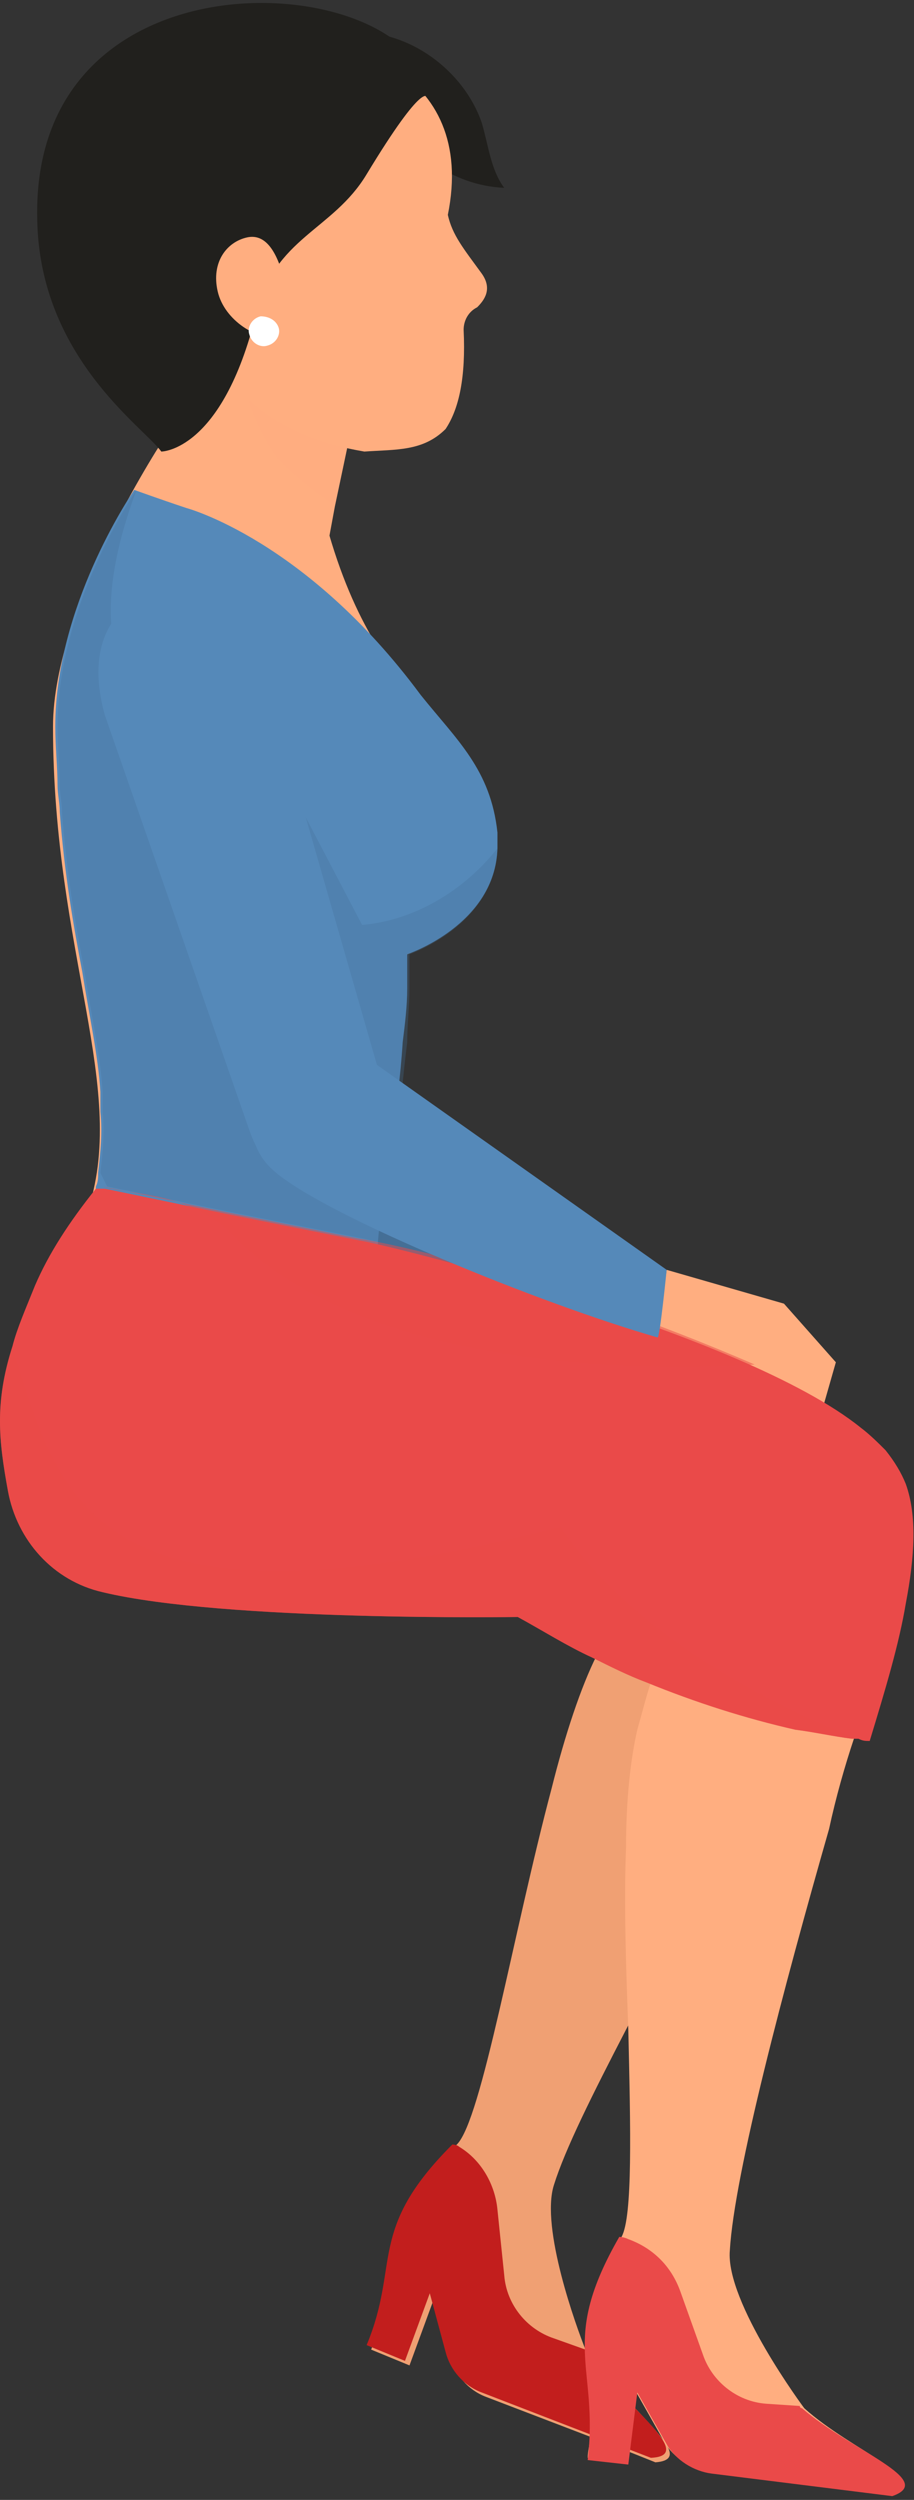 <svg width="98" height="268" viewBox="0 0 98 268" fill="none" xmlns="http://www.w3.org/2000/svg">
<rect x="0" y="0" width="98" height="268" fill="#333333" stroke="none"/>
<path d="M96.883 163.683C96.641 165.133 96.157 167.066 95.189 168.999C95.189 168.999 94.464 170.449 93.012 172.624C92.77 173.107 92.287 173.832 91.803 174.557C90.109 177.457 87.691 181.324 85.272 185.432C83.094 189.057 80.917 192.924 78.498 197.032C74.628 203.798 70.516 211.048 67.129 217.573C63.501 224.581 60.598 230.381 59.389 234.248C57.937 238.839 61.807 249.472 62.775 251.889C63.017 252.131 63.017 252.372 63.017 252.372C64.468 254.547 66.404 256.48 68.339 258.414C71.242 261.555 73.419 263.73 70.274 263.972L67.855 263.005L63.501 261.314L52.132 256.964C50.197 256.239 48.745 254.547 48.261 252.614L46.568 246.331L43.907 253.581L39.795 251.889C43.423 242.706 39.795 239.323 48.987 229.898C51.648 227.239 55.034 207.182 59.147 191.715C60.598 185.915 62.291 180.841 63.985 177.457C65.678 174.074 67.371 171.416 69.306 168.757C69.548 168.274 70.032 167.791 70.274 167.307C72.935 163.683 75.596 160.783 77.289 158.849C78.982 157.158 79.95 156.433 79.95 156.433C88.416 153.533 98.092 154.983 96.883 163.683Z" fill="#F0A073"/>
<path d="M48.501 229.898C48.501 229.898 48.984 229.898 49.226 230.14C51.645 231.59 53.097 234.248 53.339 236.906L54.064 243.914C54.306 247.056 56.483 249.714 59.386 250.681L62.773 251.889C62.773 252.131 62.773 252.131 62.773 252.131C66.885 257.931 74.867 263.247 69.788 263.489L51.645 256.481C49.71 255.756 48.259 254.064 47.775 252.131L46.082 245.848L43.421 253.097L39.309 251.406C42.937 242.706 39.309 239.081 48.501 229.898Z" fill="#C21E1D"/>
<path d="M71.479 136.133L84.058 139.757L89.621 146.041L87.203 154.499L81.639 155.707C80.43 154.499 80.913 153.291 82.606 152.807L79.22 148.216C75.591 148.457 72.931 145.074 70.512 143.141L71.479 136.133Z" fill="#FFAE80"/>
<path d="M23.826 115.109L61.804 134.2C61.804 134.2 60.111 140.966 59.627 140.966C47.29 138.792 22.133 131.3 16.086 127.192C8.829 122.6 15.36 110.276 23.826 115.109Z" fill="#456F96"/>
<path d="M41.484 10.952C40.516 8.294 40.032 5.153 37.855 3.461C43.903 3.219 49.708 7.569 51.644 13.127C52.369 15.544 52.611 18.202 54.062 20.136C48.499 19.894 43.419 16.269 41.484 10.952Z" fill="#21201D"/>
<path d="M39.549 37.535L38.824 41.16L37.856 45.027L36.889 49.618L35.921 54.21L34.712 60.735L17.295 48.41L23.826 23.519L39.549 37.535Z" fill="#FFAE80"/>
<path d="M34.469 54.21C40.033 77.167 51.16 76.442 52.611 89.251C53.579 98.675 43.661 102.3 43.661 102.3C40.759 115.592 38.581 127.191 39.549 135.891C39.549 135.891 11.247 130.575 9.312 130.091C13.908 116.8 5.684 102.3 5.684 77.892C5.684 64.843 17.778 46.718 17.778 46.718C17.778 46.718 33.744 50.585 34.469 54.21Z" fill="#FFAE80"/>
<path d="M53.337 89.251C53.337 89.734 53.337 90.459 53.337 90.942C53.096 99.159 43.662 102.3 43.662 102.3C43.662 103.025 43.662 103.509 43.662 104.234C43.662 104.959 43.662 105.442 43.662 105.925C43.662 107.859 43.42 109.792 43.178 111.725C42.936 115.592 42.452 118.975 41.968 122.117C41.485 125.983 40.759 129.85 40.517 133.233C40.517 133.716 40.517 134.2 40.275 134.683C40.275 134.683 39.549 134.683 38.34 134.441C35.679 133.958 30.357 133.233 25.036 132.508C24.794 132.508 24.31 132.508 24.068 132.267C17.053 131.3 10.28 130.333 9.554 130.092C9.796 129.125 10.28 128.158 10.28 127.192C10.522 126.708 10.522 126.225 10.522 125.742C10.764 123.567 11.006 121.392 10.764 119.217C10.764 118.492 10.764 117.767 10.764 117.042C10.522 113.175 9.554 108.825 8.829 104.234C7.861 99.159 6.893 93.601 6.41 87.076C6.41 86.109 6.168 85.142 6.168 84.176C6.168 82.243 5.926 80.068 5.926 77.893C5.926 65.085 13.908 53.243 14.392 52.518C14.392 52.518 17.053 53.485 19.956 54.452C19.956 54.452 32.776 57.835 45.113 74.509C48.983 79.343 52.612 82.484 53.337 89.251Z" fill="#5589B9"/>
<path opacity="0.4" d="M37.858 45.026L36.89 49.618L35.923 54.209C33.746 52.759 30.359 50.101 29.392 48.651C26.489 44.301 25.521 39.709 25.279 34.393C27.698 38.501 32.536 41.885 36.648 44.301C37.132 44.784 37.616 44.784 37.858 45.026Z" fill="#FFAE80"/>
<path d="M51.645 29.319C49.71 26.66 48.5 25.21 48.017 23.035C54.306 -7.897 -9.071 2.253 14.877 34.877L20.924 34.152C24.069 41.885 29.149 46.718 39.066 48.41C42.453 48.168 45.356 48.41 47.775 45.993C49.226 43.818 49.952 40.435 49.71 35.36C49.71 34.394 50.194 33.427 51.161 32.944C51.887 32.219 52.855 31.01 51.645 29.319Z" fill="#FFAE80"/>
<path d="M17.296 48.41C15.361 45.751 4.233 38.26 3.992 23.519C3.266 -6.931 45.84 -3.064 45.84 10.469C45.84 10.469 45.598 8.294 39.309 18.685C35.68 24.727 29.391 25.452 27.456 33.668C23.827 48.41 17.296 48.41 17.296 48.41Z" fill="#21201D"/>
<path d="M95.427 267.355L76.076 264.939C74.141 264.697 72.205 263.489 71.238 261.797L68.093 256.239L67.851 258.414L67.368 263.006V263.972L63.013 263.489C63.013 262.764 63.255 262.039 63.255 261.314C63.497 257.447 62.772 254.789 62.772 251.889C62.772 248.748 63.255 245.364 66.642 239.806C67.851 237.631 67.609 228.206 67.368 217.573C67.126 211.048 66.884 204.04 67.126 197.999C67.126 192.924 67.609 188.574 68.335 185.432C68.819 183.741 69.303 181.807 69.787 180.357C70.512 178.182 71.238 176.249 71.963 174.316C72.447 173.108 72.931 171.899 73.415 170.691C74.624 168.033 75.834 166.099 76.56 164.408C77.769 162.474 78.495 161.266 78.495 161.266C86.477 156.191 96.153 154.983 97.121 163.683C97.363 165.133 97.121 167.066 96.879 169.241C96.879 169.241 96.637 170.449 95.911 172.141C95.669 173.107 95.186 174.074 94.944 175.282C93.976 178.182 93.008 182.049 91.557 186.399C90.59 189.299 89.622 192.682 88.896 196.065C84.058 212.982 78.737 233.04 78.253 241.256C77.769 246.814 86.235 258.172 86.235 258.172C91.315 262.764 100.265 265.906 95.427 267.355Z" fill="#FFAE80"/>
<path d="M66.399 239.805C66.399 239.805 66.883 239.805 67.367 240.047C70.028 241.013 71.963 242.947 72.931 245.605L75.35 252.372C76.317 255.271 78.978 257.446 82.123 257.688L85.751 257.93C85.751 258.171 85.993 258.171 85.993 258.171C91.315 262.763 100.507 265.904 95.669 267.596L76.317 265.18C74.382 264.938 72.447 263.73 71.479 262.038L68.335 256.48L67.367 264.213L63.013 263.73C64.222 253.58 59.868 251.163 66.399 239.805Z" fill="#EA4A49"/>
<path d="M97.121 171.898C96.396 176.248 94.944 181.081 93.251 186.639C92.767 186.639 92.525 186.64 92.042 186.398C91.8 186.398 91.558 186.398 91.316 186.398C89.381 186.156 87.204 185.673 85.269 185.431C79.947 184.223 74.625 182.531 69.303 180.356C67.368 179.631 65.433 178.665 63.498 177.698C60.837 176.49 58.176 174.798 55.515 173.348C55.515 173.348 24.069 173.831 11.006 170.69C5.685 169.482 1.814 165.132 0.847 159.815C-0.121 154.499 -0.605 150.39 1.33 144.349C1.814 142.415 2.782 140.24 3.749 137.824C5.201 134.441 7.378 131.057 10.281 127.432H11.248L24.069 130.091L38.583 132.991C41.727 133.474 79.705 142.899 92.284 153.048C93.251 153.773 94.219 154.74 94.944 155.465C95.912 156.673 96.638 157.882 97.121 159.09C98.331 162.473 98.089 166.823 97.121 171.898Z" fill="#EA4A49"/>
<path d="M30.601 30.527C31.327 33.669 31.811 35.602 29.875 36.085C27.698 36.569 24.07 34.394 23.344 31.252C22.619 28.11 24.312 25.935 26.489 25.452C28.666 24.969 29.875 27.385 30.601 30.527Z" fill="#FFAE80"/>
<path d="M29.872 35.118C30.114 35.843 29.63 36.81 28.663 37.052C27.937 37.293 26.97 36.81 26.728 35.843C26.486 35.118 26.97 34.152 27.937 33.91C28.905 33.91 29.63 34.394 29.872 35.118Z" fill="white"/>
<path opacity="0.3" d="M53.338 90.942C53.096 99.159 43.904 102.3 43.904 102.3C43.904 103.025 43.904 103.509 43.904 104.234C43.904 104.717 43.904 105.442 43.904 105.925C43.904 107.859 43.662 109.792 43.662 111.725C43.178 115.592 42.936 118.975 42.452 122.117C41.969 125.983 41.243 129.85 41.001 133.233L38.824 132.75L24.31 129.85L11.49 127.192C11.248 126.708 11.006 126.225 10.764 125.742C11.006 123.567 11.248 121.392 11.006 119.217C11.006 118.492 11.006 117.767 11.006 117.042C10.764 113.175 9.796 108.825 9.071 104.234C8.103 99.159 7.136 93.601 6.652 87.076C6.652 86.109 6.41 85.142 6.41 84.176C6.41 82.243 6.168 80.068 6.168 77.893C6.168 65.085 14.151 53.243 14.634 52.518C6.41 74.751 18.021 79.584 30.599 83.451L38.824 99.159C44.388 98.676 49.709 95.534 53.338 90.942Z" fill="#456F96"/>
<path opacity="0.5" d="M80.916 146.282C80.916 146.282 41.487 149.666 24.796 132.266C20.2 127.674 13.911 128.158 11.008 127.191L23.828 129.849L38.342 132.749C41.487 133.233 59.145 136.858 80.916 146.282Z" fill="#EA4A49"/>
<path d="M38.341 112.692L71.481 136.133C71.481 136.133 70.755 143.383 70.513 143.383C57.934 139.758 35.438 130.575 29.632 125.742C22.617 120.184 30.842 107.859 38.341 112.692Z" fill="#5589B9"/>
<path d="M28.181 71.609L41.243 117.042C44.63 126.225 30.842 132.991 26.73 121.15L11.248 76.684C6.894 61.218 24.311 59.043 28.181 71.609Z" fill="#5589B9"/>
<path opacity="0.5" d="M92.042 186.399C91.8 186.399 91.558 186.399 91.316 186.399C89.381 186.157 87.204 185.673 85.269 185.432C79.947 184.223 74.625 182.532 69.303 180.357C67.368 179.632 65.433 178.665 63.498 177.699C60.837 176.49 58.176 174.799 55.515 173.349C55.515 173.349 24.069 173.832 11.006 170.69C5.685 169.482 1.814 165.132 0.847 159.816C-0.121 154.499 -0.605 150.391 1.33 144.349C6.41 161.024 10.039 176.49 60.111 163.682C70.029 178.665 92.042 186.399 92.042 186.399Z" fill="#EA4A49"/>
</svg>
